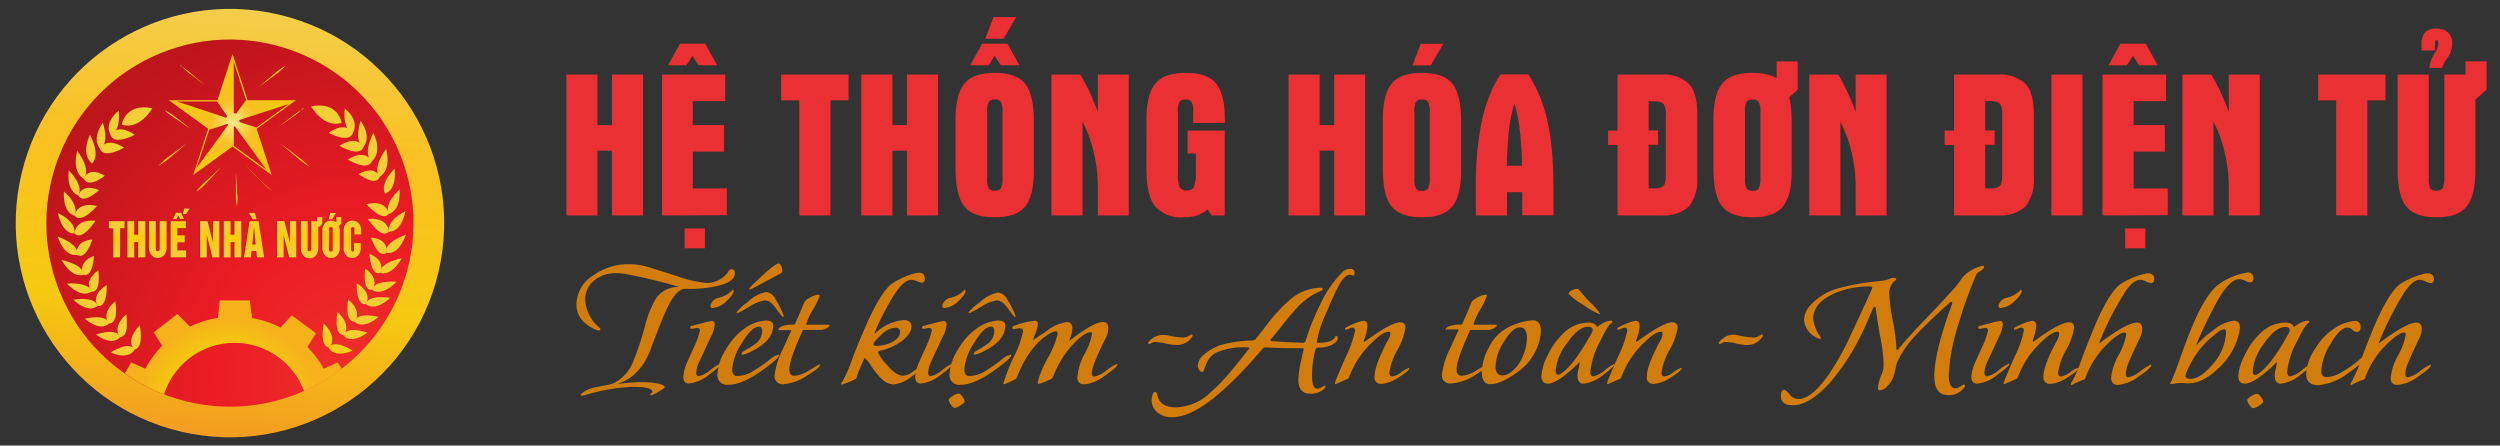 <svg id="Layer_1" data-name="Layer 1" xmlns="http://www.w3.org/2000/svg" xmlns:xlink="http://www.w3.org/1999/xlink" viewBox="0 0 395.57 70.5"><rect x="0" y="0" width="395.57" height="70.5" fill="#333333" stroke="none"/><defs><style>.cls-1{fill:url(#linear-gradient);}.cls-2{fill:url(#radial-gradient);}.cls-3{fill:#be1e2d;}.cls-4{fill:url(#radial-gradient-2);}.cls-5{fill:url(#radial-gradient-3);}.cls-6{fill:url(#radial-gradient-4);}.cls-7{fill:url(#radial-gradient-5);}.cls-8{fill:url(#radial-gradient-6);}.cls-9{fill:url(#radial-gradient-7);}.cls-10{fill:url(#radial-gradient-8);}.cls-11{fill:url(#radial-gradient-9);}.cls-12{fill:url(#radial-gradient-10);}.cls-13{fill:url(#radial-gradient-11);}.cls-14{fill:url(#radial-gradient-12);}.cls-15{fill:url(#radial-gradient-13);}.cls-16{fill:url(#radial-gradient-14);}.cls-17{fill:url(#radial-gradient-15);}.cls-18{fill:url(#radial-gradient-16);}.cls-19{fill:url(#radial-gradient-17);}.cls-20{fill:url(#radial-gradient-18);}.cls-21{fill:url(#radial-gradient-19);}.cls-22{fill:url(#radial-gradient-20);}.cls-23{fill:url(#radial-gradient-21);}.cls-24{fill:url(#radial-gradient-22);}.cls-25{fill:url(#radial-gradient-23);}.cls-26{fill:url(#radial-gradient-24);}.cls-27{fill:url(#radial-gradient-25);}.cls-28{fill:url(#radial-gradient-26);}.cls-29{fill:url(#radial-gradient-27);}.cls-30{fill:url(#radial-gradient-28);}.cls-31{fill:url(#radial-gradient-29);}.cls-32{fill:url(#radial-gradient-30);}.cls-33{fill:url(#radial-gradient-31);}.cls-34{fill:url(#radial-gradient-32);}.cls-35{fill:url(#radial-gradient-33);}.cls-36{fill:url(#radial-gradient-34);}.cls-37{fill:url(#radial-gradient-35);}.cls-38{fill:url(#radial-gradient-36);}.cls-39{fill:url(#radial-gradient-37);}.cls-40{fill:url(#radial-gradient-38);}.cls-41{fill:url(#radial-gradient-39);}.cls-42{fill:url(#radial-gradient-41);}.cls-43{fill:url(#radial-gradient-42);}.cls-44{fill:url(#radial-gradient-43);}.cls-45{fill:url(#radial-gradient-44);}.cls-46{fill:url(#radial-gradient-45);}.cls-47{fill:url(#radial-gradient-46);}.cls-48{fill:url(#radial-gradient-47);}.cls-49{fill:url(#radial-gradient-48);}.cls-50{fill:url(#radial-gradient-49);}.cls-51{fill:url(#radial-gradient-50);}.cls-52{fill:url(#radial-gradient-51);}.cls-53{fill:url(#radial-gradient-52);}.cls-54{fill:url(#radial-gradient-53);}.cls-55{fill:url(#radial-gradient-54);}.cls-56{fill:url(#radial-gradient-55);}.cls-57{fill:url(#radial-gradient-56);}.cls-58{fill:url(#radial-gradient-57);}.cls-59{fill:url(#radial-gradient-58);}.cls-60{fill:url(#radial-gradient-59);}.cls-61{fill:url(#radial-gradient-60);}.cls-62{fill:url(#radial-gradient-61);}.cls-63{fill:url(#radial-gradient-62);}.cls-64{fill:url(#radial-gradient-63);}.cls-65{fill:url(#radial-gradient-64);}.cls-66{fill:url(#radial-gradient-65);}.cls-67{fill:url(#radial-gradient-66);}.cls-68{fill:url(#radial-gradient-68);}.cls-69{fill:url(#radial-gradient-69);}.cls-70{fill:url(#radial-gradient-70);}.cls-71{fill:url(#radial-gradient-71);}.cls-72{fill:url(#radial-gradient-72);}.cls-73{fill:url(#linear-gradient-2);}.cls-74{fill:url(#linear-gradient-3);}.cls-75{fill:url(#linear-gradient-4);}.cls-76{fill:url(#linear-gradient-5);}.cls-77{fill:url(#linear-gradient-6);}.cls-78{fill:url(#linear-gradient-7);}.cls-79{fill:url(#linear-gradient-8);}.cls-80{fill:url(#linear-gradient-9);}.cls-81{fill:url(#linear-gradient-10);}.cls-82{fill:url(#linear-gradient-11);}.cls-83{fill:url(#linear-gradient-12);}.cls-84{fill:url(#linear-gradient-13);}.cls-85{fill:url(#linear-gradient-14);}.cls-86{fill:url(#linear-gradient-15);}.cls-87{fill:url(#linear-gradient-16);}.cls-88{fill:url(#linear-gradient-17);}.cls-89{fill:url(#linear-gradient-18);}.cls-90{fill:url(#linear-gradient-19);}.cls-91{fill:url(#radial-gradient-73);}.cls-92{isolation:isolate;}.cls-93{fill:#ea3033;}.cls-94{fill:#d17c0b;}</style><linearGradient id="linear-gradient" x1="38.9" y1="1.5" x2="33.87" y2="69.09" gradientTransform="translate(62.38 -8.22) rotate(76.72)" gradientUnits="userSpaceOnUse"><stop offset="0" stop-color="#f4cd49"/><stop offset="0.31" stop-color="#f9c122"/><stop offset="0.69" stop-color="#f6c911"/><stop offset="1" stop-color="#f39d20"/></linearGradient><radialGradient id="radial-gradient" cx="56.93" cy="59.44" r="57.72" gradientTransform="translate(16.28 -11.24) rotate(22.5)" gradientUnits="userSpaceOnUse"><stop offset="0" stop-color="#ed302a"/><stop offset="0.41" stop-color="#ec1c24"/><stop offset="1" stop-color="#be151b"/></radialGradient><radialGradient id="radial-gradient-2" cx="18.47" cy="37.87" r="2.2" gradientUnits="userSpaceOnUse"><stop offset="0.14" stop-color="#fdcd07"/><stop offset="1" stop-color="#f4ce35"/></radialGradient><radialGradient id="radial-gradient-3" cx="21.55" cy="37.87" r="2.25" xlink:href="#radial-gradient-2"/><radialGradient id="radial-gradient-4" cx="24.96" cy="37.92" r="2.28" xlink:href="#radial-gradient-2"/><radialGradient id="radial-gradient-5" cx="28.47" cy="36.88" r="2.92" xlink:href="#radial-gradient-2"/><radialGradient id="radial-gradient-6" cx="33.22" cy="37.87" r="2.3" xlink:href="#radial-gradient-2"/><radialGradient id="radial-gradient-7" cx="36.79" cy="37.87" r="2.25" xlink:href="#radial-gradient-2"/><radialGradient id="radial-gradient-8" cx="40.2" cy="37.21" r="2.73" xlink:href="#radial-gradient-2"/><radialGradient id="radial-gradient-9" cx="45.37" cy="37.87" r="2.3" xlink:href="#radial-gradient-2"/><radialGradient id="radial-gradient-10" cx="49.27" cy="37.6" r="2.58" xlink:href="#radial-gradient-2"/><radialGradient id="radial-gradient-11" cx="52.47" cy="37.26" r="2.74" xlink:href="#radial-gradient-2"/><radialGradient id="radial-gradient-12" cx="55.77" cy="37.87" r="2.31" xlink:href="#radial-gradient-2"/><radialGradient id="radial-gradient-13" cx="36.89" cy="19.43" r="11.24" gradientUnits="userSpaceOnUse"><stop offset="0" stop-color="#f6ea89"/><stop offset="0.31" stop-color="#f9c122"/><stop offset="0.69" stop-color="#f6c911"/><stop offset="1" stop-color="#f6b11b"/></radialGradient><radialGradient id="radial-gradient-14" cx="36.17" cy="64.51" r="14.16" xlink:href="#radial-gradient-13"/><radialGradient id="radial-gradient-15" cx="43.52" cy="73.35" r="25.07" gradientUnits="userSpaceOnUse"><stop offset="0" stop-color="#f7f2bb"/><stop offset="0.72" stop-color="#fdcd07"/><stop offset="1" stop-color="#f4ce35"/></radialGradient><radialGradient id="radial-gradient-16" cx="43.52" cy="73.35" r="25.07" xlink:href="#radial-gradient-15"/><radialGradient id="radial-gradient-17" cx="43.52" cy="73.35" r="25.07" xlink:href="#radial-gradient-15"/><radialGradient id="radial-gradient-18" cx="43.52" cy="73.35" r="25.07" xlink:href="#radial-gradient-15"/><radialGradient id="radial-gradient-19" cx="43.52" cy="73.35" r="25.07" xlink:href="#radial-gradient-15"/><radialGradient id="radial-gradient-20" cx="43.52" cy="73.35" r="25.07" xlink:href="#radial-gradient-15"/><radialGradient id="radial-gradient-21" cx="43.52" cy="73.35" r="25.07" xlink:href="#radial-gradient-15"/><radialGradient id="radial-gradient-22" cx="43.52" cy="73.35" r="25.07" xlink:href="#radial-gradient-15"/><radialGradient id="radial-gradient-23" cx="43.52" cy="73.35" r="25.07" xlink:href="#radial-gradient-15"/><radialGradient id="radial-gradient-24" cx="43.52" cy="73.35" r="25.07" xlink:href="#radial-gradient-15"/><radialGradient id="radial-gradient-25" cx="43.52" cy="73.35" r="25.07" xlink:href="#radial-gradient-15"/><radialGradient id="radial-gradient-26" cx="43.52" cy="73.35" r="25.07" xlink:href="#radial-gradient-15"/><radialGradient id="radial-gradient-27" cx="43.52" cy="73.35" r="25.07" xlink:href="#radial-gradient-15"/><radialGradient id="radial-gradient-28" cx="43.52" cy="73.35" r="25.07" xlink:href="#radial-gradient-15"/><radialGradient id="radial-gradient-29" cx="43.52" cy="73.35" r="25.07" xlink:href="#radial-gradient-15"/><radialGradient id="radial-gradient-30" cx="43.52" cy="73.35" r="25.07" xlink:href="#radial-gradient-15"/><radialGradient id="radial-gradient-31" cx="43.52" cy="73.35" r="25.07" xlink:href="#radial-gradient-15"/><radialGradient id="radial-gradient-32" cx="43.52" cy="73.35" r="25.07" xlink:href="#radial-gradient-15"/><radialGradient id="radial-gradient-33" cx="43.52" cy="73.35" r="25.07" xlink:href="#radial-gradient-15"/><radialGradient id="radial-gradient-34" cx="43.52" cy="73.35" r="25.07" xlink:href="#radial-gradient-15"/><radialGradient id="radial-gradient-35" cx="43.52" cy="73.35" r="25.07" xlink:href="#radial-gradient-15"/><radialGradient id="radial-gradient-36" cx="43.52" cy="73.35" r="25.07" xlink:href="#radial-gradient-15"/><radialGradient id="radial-gradient-37" cx="43.52" cy="73.35" r="25.07" xlink:href="#radial-gradient-15"/><radialGradient id="radial-gradient-38" cx="43.52" cy="73.35" r="25.07" xlink:href="#radial-gradient-15"/><radialGradient id="radial-gradient-39" cx="43.52" cy="73.35" r="25.07" xlink:href="#radial-gradient-15"/><radialGradient id="radial-gradient-41" cx="43.52" cy="73.35" r="25.07" xlink:href="#radial-gradient-15"/><radialGradient id="radial-gradient-42" cx="43.52" cy="73.35" r="25.07" xlink:href="#radial-gradient-15"/><radialGradient id="radial-gradient-43" cx="43.52" cy="73.35" r="25.07" xlink:href="#radial-gradient-15"/><radialGradient id="radial-gradient-44" cx="43.52" cy="73.35" r="25.07" xlink:href="#radial-gradient-15"/><radialGradient id="radial-gradient-45" cx="43.52" cy="73.35" r="25.07" xlink:href="#radial-gradient-15"/><radialGradient id="radial-gradient-46" cx="43.52" cy="73.35" r="25.07" xlink:href="#radial-gradient-15"/><radialGradient id="radial-gradient-47" cx="43.52" cy="73.35" r="25.07" xlink:href="#radial-gradient-15"/><radialGradient id="radial-gradient-48" cx="43.52" cy="73.35" r="25.07" xlink:href="#radial-gradient-15"/><radialGradient id="radial-gradient-49" cx="43.52" cy="73.35" r="25.07" xlink:href="#radial-gradient-15"/><radialGradient id="radial-gradient-50" cx="43.52" cy="73.35" r="25.07" xlink:href="#radial-gradient-15"/><radialGradient id="radial-gradient-51" cx="43.52" cy="73.35" r="25.07" xlink:href="#radial-gradient-15"/><radialGradient id="radial-gradient-52" cx="43.52" cy="73.35" r="25.07" xlink:href="#radial-gradient-15"/><radialGradient id="radial-gradient-53" cx="43.52" cy="73.35" r="25.07" xlink:href="#radial-gradient-15"/><radialGradient id="radial-gradient-54" cx="43.52" cy="73.35" r="25.07" xlink:href="#radial-gradient-15"/><radialGradient id="radial-gradient-55" cx="43.52" cy="73.35" r="25.07" xlink:href="#radial-gradient-15"/><radialGradient id="radial-gradient-56" cx="43.52" cy="73.35" r="25.07" xlink:href="#radial-gradient-15"/><radialGradient id="radial-gradient-57" cx="43.52" cy="73.35" r="25.07" xlink:href="#radial-gradient-15"/><radialGradient id="radial-gradient-58" cx="43.52" cy="73.35" r="25.07" xlink:href="#radial-gradient-15"/><radialGradient id="radial-gradient-59" cx="43.52" cy="73.35" r="25.07" xlink:href="#radial-gradient-15"/><radialGradient id="radial-gradient-60" cx="43.52" cy="73.35" r="25.07" xlink:href="#radial-gradient-15"/><radialGradient id="radial-gradient-61" cx="43.52" cy="73.35" r="25.07" xlink:href="#radial-gradient-15"/><radialGradient id="radial-gradient-62" cx="43.52" cy="73.35" r="25.07" xlink:href="#radial-gradient-15"/><radialGradient id="radial-gradient-63" cx="43.52" cy="73.35" r="25.07" xlink:href="#radial-gradient-15"/><radialGradient id="radial-gradient-64" cx="43.52" cy="73.35" r="25.07" xlink:href="#radial-gradient-15"/><radialGradient id="radial-gradient-65" cx="43.52" cy="73.35" r="25.07" xlink:href="#radial-gradient-15"/><radialGradient id="radial-gradient-66" cx="43.52" cy="73.35" r="25.07" xlink:href="#radial-gradient-15"/><radialGradient id="radial-gradient-68" cx="43.52" cy="73.35" r="25.07" xlink:href="#radial-gradient-15"/><radialGradient id="radial-gradient-69" cx="43.52" cy="73.35" r="25.07" xlink:href="#radial-gradient-15"/><radialGradient id="radial-gradient-70" cx="43.52" cy="73.35" r="25.07" xlink:href="#radial-gradient-15"/><radialGradient id="radial-gradient-71" cx="43.52" cy="73.35" r="25.07" xlink:href="#radial-gradient-15"/><radialGradient id="radial-gradient-72" cx="43.52" cy="73.35" r="25.07" xlink:href="#radial-gradient-15"/><linearGradient id="linear-gradient-2" x1="30.45" y1="10.38" x2="30.5" y2="12.8" xlink:href="#radial-gradient-13"/><linearGradient id="linear-gradient-3" x1="30.59" y1="10.43" x2="30.36" y2="13.53" xlink:href="#radial-gradient-13"/><linearGradient id="linear-gradient-4" x1="42.98" y1="10.46" x2="43.03" y2="12.9" xlink:href="#radial-gradient-13"/><linearGradient id="linear-gradient-5" x1="43.16" y1="10.13" x2="42.87" y2="14.02" xlink:href="#radial-gradient-13"/><linearGradient id="linear-gradient-6" x1="45.82" y1="17.2" x2="45.86" y2="19.34" xlink:href="#radial-gradient-13"/><linearGradient id="linear-gradient-7" x1="45.98" y1="16.89" x2="45.72" y2="20.34" xlink:href="#radial-gradient-13"/><linearGradient id="linear-gradient-8" x1="46.72" y1="22.77" x2="46.78" y2="25.5" xlink:href="#radial-gradient-13"/><linearGradient id="linear-gradient-9" x1="46.89" y1="22.84" x2="46.63" y2="26.31" xlink:href="#radial-gradient-13"/><linearGradient id="linear-gradient-10" x1="40.99" y1="26.18" x2="41.05" y2="29.22" xlink:href="#radial-gradient-13"/><linearGradient id="linear-gradient-11" x1="41.18" y1="26.24" x2="40.89" y2="30.14" xlink:href="#radial-gradient-13"/><linearGradient id="linear-gradient-12" x1="37.35" y1="27.43" x2="37.43" y2="31.31" xlink:href="#radial-gradient-13"/><linearGradient id="linear-gradient-13" x1="37.6" y1="27.37" x2="37.21" y2="32.62" xlink:href="#radial-gradient-13"/><linearGradient id="linear-gradient-14" x1="33.04" y1="26.47" x2="33.09" y2="29.23" xlink:href="#radial-gradient-13"/><linearGradient id="linear-gradient-15" x1="33.23" y1="26.17" x2="32.92" y2="30.42" xlink:href="#radial-gradient-13"/><linearGradient id="linear-gradient-16" x1="27.27" y1="22.85" x2="27.32" y2="25.3" xlink:href="#radial-gradient-13"/><linearGradient id="linear-gradient-17" x1="27.45" y1="22.52" x2="27.16" y2="26.42" xlink:href="#radial-gradient-13"/><linearGradient id="linear-gradient-18" x1="28.16" y1="17.48" x2="28.2" y2="19.71" xlink:href="#radial-gradient-13"/><linearGradient id="linear-gradient-19" x1="28.29" y1="17.54" x2="28.08" y2="20.38" xlink:href="#radial-gradient-13"/><radialGradient id="radial-gradient-73" cx="36.17" cy="18.8" fx="67.234" fy="55.083" r="47.76" gradientUnits="userSpaceOnUse"><stop offset="0.05" stop-color="#fff" stop-opacity="0.5"/><stop offset="0.19" stop-color="#fff" stop-opacity="0.38"/><stop offset="0.42" stop-color="#fff" stop-opacity="0.22"/><stop offset="0.63" stop-color="#fff" stop-opacity="0.1"/><stop offset="0.81" stop-color="#fff" stop-opacity="0.03"/><stop offset="0.93" stop-color="#fff" stop-opacity="0"/></radialGradient></defs><title>NTT_Logo_chữ</title><circle class="cls-1" cx="36.38" cy="35.3" r="33.89" transform="translate(-6.33 62.6) rotate(-76.72)"/><circle class="cls-2" cx="36.38" cy="35.3" r="29.04" transform="translate(-10.74 16.61) rotate(-22.5)"/><path class="cls-3" d="M17.05,36.12V35h2.48v1.11h-.7v4.61H17.75V36.12Z"/><path class="cls-3" d="M20,40.73V35h1.08v2.14h.63V35h1.08v5.72H21.69V38.3h-.63v2.43Z"/><path class="cls-3" d="M23.39,39.17V35h1.08v4.17a1.51,1.51,0,0,0,.05.44c0,.09.12.14.27.14a.27.27,0,0,0,.23-.11.93.93,0,0,0,.08-.47V35h1.08v4.16a1.82,1.82,0,0,1-.38,1.2,1.25,1.25,0,0,1-1,.45,1.28,1.28,0,0,1-1-.44A1.83,1.83,0,0,1,23.39,39.17Z"/><path class="cls-3" d="M26.8,35h2.41v1.1H27.88v1.14H29v1.1H27.88v1.28h1.38v1.1H26.8Zm.36-.34.49-1h.83l.42,1h-.61L28,34.12l-.29.55ZM29,33h.83l-.57.86h-.51Z"/><path class="cls-3" d="M31.48,40.73V35h1.19l.87,3.37V35H34.6v5.72H33.42l-.88-3.53v3.53Z"/><path class="cls-3" d="M35.22,40.73V35H36.3v2.14h.63V35H38v5.72H36.93V38.3H36.3v2.43Z"/><path class="cls-3" d="M39.3,35h1.44l.88,5.72H40.48l-.1-1h-.76l-.11,1H38.43Zm.85-1.31.26,1h-.55l-.64-1Zm-.41,5h.54L40,35.89Z"/><path class="cls-3" d="M43.64,40.73V35h1.18l.87,3.37,0-3.37h1v5.72H45.58L44.7,37.2v3.53Z"/><path class="cls-3" d="M50,34.37h.8v1l-.37.48h-.26v3.37a1.76,1.76,0,0,1-.38,1.2,1.26,1.26,0,0,1-1,.45,1.27,1.27,0,0,1-1-.44,1.77,1.77,0,0,1-.38-1.21V35h1.08v4.17a1.59,1.59,0,0,0,0,.44c0,.09.12.14.27.14a.3.3,0,0,0,.24-.11,1,1,0,0,0,.07-.47V35H50Z"/><path class="cls-3" d="M53.46,35.77a2.41,2.41,0,0,1,.12.8v2.6a1.76,1.76,0,0,1-.38,1.2,1.26,1.26,0,0,1-1,.45,1.27,1.27,0,0,1-1-.44,1.77,1.77,0,0,1-.38-1.21v-2.6a1.82,1.82,0,0,1,.39-1.25,1.29,1.29,0,0,1,1-.4,1.34,1.34,0,0,1,.83.25v-.8h.8v1ZM52.07,33.7H53l-.62,1h-.57Zm-.2,5.58a.84.84,0,0,0,.07.4.25.25,0,0,0,.24.13.27.27,0,0,0,.27-.21,1.08,1.08,0,0,0,0-.32V36.45a1.55,1.55,0,0,0,0-.33.28.28,0,0,0-.28-.19.27.27,0,0,0-.27.19,1.15,1.15,0,0,0,0,.33Z"/><path class="cls-3" d="M54.2,39.17v-2.6a1.81,1.81,0,0,1,.39-1.24,1.3,1.3,0,0,1,1-.41,1.28,1.28,0,0,1,1,.43A1.74,1.74,0,0,1,57,36.57v.53H55.9v-.64a1.42,1.42,0,0,0,0-.33.3.3,0,0,0-.55,0,1.22,1.22,0,0,0,0,.34v2.82a.84.84,0,0,0,.07.4.25.25,0,0,0,.24.13.27.27,0,0,0,.27-.21,1.08,1.08,0,0,0,0-.32v-.83H57v.72a1.82,1.82,0,0,1-.38,1.2,1.26,1.26,0,0,1-1,.45,1.27,1.27,0,0,1-1-.44A1.77,1.77,0,0,1,54.2,39.17Z"/><path class="cls-4" d="M17.23,36.12V35h2.48v1.11H19v4.61H17.93V36.12Z"/><path class="cls-5" d="M20.16,40.73V35h1.08v2.14h.62V35H23v5.72H21.86V38.3h-.62v2.43Z"/><path class="cls-6" d="M23.57,39.17V35h1.08v4.17a1.51,1.51,0,0,0,.05.44c0,.09.11.14.26.14a.3.3,0,0,0,.24-.11,1,1,0,0,0,.07-.47V35h1.09v4.16a1.82,1.82,0,0,1-.38,1.2,1.26,1.26,0,0,1-1,.45,1.27,1.27,0,0,1-1-.44A1.77,1.77,0,0,1,23.57,39.17Z"/><path class="cls-7" d="M27,35h2.4v1.1H28.06v1.14h1.16v1.1H28.06v1.28h1.38v1.1H27Zm.36-.34.48-1h.83l.43,1h-.61l-.26-.55-.3.55ZM29.14,33H30l-.56.86h-.51Z"/><path class="cls-8" d="M31.66,40.73V35h1.18l.87,3.37,0-3.37h1v5.72H33.6l-.88-3.53v3.53Z"/><path class="cls-9" d="M35.4,40.73V35h1.08v2.14h.62V35h1.08v5.72H37.1V38.3h-.62v2.43Z"/><path class="cls-10" d="M39.48,35h1.43l.89,5.72H40.66l-.1-1H39.8l-.11,1H38.6Zm.85-1.31.26,1H40l-.64-1Zm-.42,5h.54l-.25-2.81Z"/><path class="cls-11" d="M43.82,40.73V35H45l.87,3.37V35h1v5.72H45.75l-.87-3.53v3.53Z"/><path class="cls-12" d="M50.19,34.37H51v1l-.38.48h-.26v3.37a1.82,1.82,0,0,1-.38,1.2,1.26,1.26,0,0,1-1,.45,1.28,1.28,0,0,1-1-.44,1.83,1.83,0,0,1-.38-1.21V35h1.08v4.17a1.51,1.51,0,0,0,0,.44c0,.09.12.14.27.14a.27.27,0,0,0,.23-.11.93.93,0,0,0,.08-.47V35h.93Z"/><path class="cls-13" d="M53.63,35.77a2.17,2.17,0,0,1,.13.8v2.6a1.82,1.82,0,0,1-.38,1.2,1.26,1.26,0,0,1-1,.45,1.28,1.28,0,0,1-1-.44A1.83,1.83,0,0,1,51,39.17v-2.6a1.77,1.77,0,0,1,.4-1.25,1.27,1.27,0,0,1,1-.4,1.36,1.36,0,0,1,.83.25v-.8H54v1ZM52.25,33.7h.91l-.63,1H52Zm-.2,5.58a.84.84,0,0,0,.07.4.23.23,0,0,0,.24.13.27.27,0,0,0,.27-.21,1.08,1.08,0,0,0,0-.32V36.45a1.06,1.06,0,0,0,0-.33.27.27,0,0,0-.27-.19.27.27,0,0,0-.27.19,1.15,1.15,0,0,0,0,.33Z"/><path class="cls-14" d="M54.37,39.17v-2.6a1.76,1.76,0,0,1,.4-1.24,1.28,1.28,0,0,1,1-.41,1.29,1.29,0,0,1,1,.43,1.78,1.78,0,0,1,.38,1.22v.53H56.08v-.64a1,1,0,0,0,0-.33.26.26,0,0,0-.27-.19.27.27,0,0,0-.27.18,1.22,1.22,0,0,0,0,.34v2.82a.84.84,0,0,0,.07.4.23.23,0,0,0,.24.13A.27.27,0,0,0,56,39.6a1.08,1.08,0,0,0,0-.32v-.83h1.08v.72a1.81,1.81,0,0,1-.37,1.2,1.27,1.27,0,0,1-1,.45,1.29,1.29,0,0,1-1-.44A1.83,1.83,0,0,1,54.37,39.17Z"/><path class="cls-15" d="M32.94,20.38l-2.38,7.33,6.23-4.53L43,27.71l-2.39-7.33,6.24-4.53H39.17L36.79,8.52l-2.38,7.33H26.7Zm3-2a.79.79,0,0,0-.13.26L28,16.05h6.34Zm3-2.54L37.35,18a.89.89,0,0,0-.36-.11V9.79Zm1.66,4.34-2.72-.88a1.55,1.55,0,0,0,0-.31l7.81-2.54ZM37,23.08V20l.18,0,4.95,6.81ZM33.1,20.54,36,19.6l.12.13-5,6.84Z"/><path class="cls-16" d="M53.43,57.35l-2.2,1a16.17,16.17,0,0,0-2.59-3.44L50,52.73l-3.84-2.84-1.77,1.94a15.94,15.94,0,0,0-4.49-1.5l-.39-2.8H34.77l-.29,2.77a16.14,16.14,0,0,0-4.42,1.38l-2-2-3.74,2.91,1.33,2.13A16.15,16.15,0,0,0,23,58.34l-2.25-1-1,1.74a29.37,29.37,0,0,0,6.21,3.32,11.72,11.72,0,0,1,22.15-.51,29.33,29.33,0,0,0,6-3.53Z"/><path class="cls-17" d="M21.21,55.31s-1.45-1.44.9-3.84C22.11,51.47,22.89,55.11,21.21,55.31Z"/><path class="cls-18" d="M21.29,55.29s-.7,1.79-3.78.48C17.51,55.77,20.45,53.84,21.29,55.29Z"/><path class="cls-19" d="M19,53.35s-1.08,1.57-3.82-.42C15.2,52.93,18.51,51.75,19,53.35Z"/><path class="cls-20" d="M17.25,51.18s-1.19,1.45-3.83-.75C13.42,50.43,16.82,49.56,17.25,51.18Z"/><path class="cls-21" d="M15.43,48.41s-1.24,1.36-3.85-1C11.58,47.44,15.05,46.79,15.43,48.41Z"/><path class="cls-22" d="M14.43,46.16s-1.36,1.22-3.86-1.29C10.57,44.87,14.15,44.54,14.43,46.16Z"/><path class="cls-23" d="M13.17,43.47s-1.65.76-3.44-2.34C9.73,41.13,13.32,41.86,13.17,43.47Z"/><path class="cls-24" d="M12.19,40.32s-1.86.59-3.07-2.89C9.12,37.43,12.68,38.64,12.19,40.32Z"/><path class="cls-25" d="M11.81,36.93s-1.89.32-2.64-3.21C9.17,33.72,12,34.9,11.81,36.93Z"/><path class="cls-26" d="M11.84,34.14s-1.92-.28-1.73-3.86C10.11,30.28,12.56,32.29,11.84,34.14Z"/><path class="cls-27" d="M12.43,30.94s-1.93-.46-1.55-4C10.88,27,13.25,29.18,12.43,30.94Z"/><path class="cls-28" d="M13.31,28.31s-2-.82-1.1-4.44C12.21,23.87,14.45,26.6,13.31,28.31Z"/><path class="cls-29" d="M14.56,25.86s-1.86-1.23-.32-4.54C14.24,21.32,16,24.45,14.56,25.86Z"/><path class="cls-30" d="M15.88,23.59s-1.52-1.39.38-4.18C16.26,19.41,17.4,22.52,15.88,23.59Z"/><path class="cls-31" d="M17.48,21.33s-1.18-1.8,1.32-3.84C18.8,17.49,19.21,20.8,17.48,21.33Z"/><path class="cls-32" d="M19,53.34s-1.42-1.5,1-3.63C19.92,49.71,20.63,53.27,19,53.34Z"/><path class="cls-33" d="M17.23,51.19s-1.38-1.49,1-3.51C18.25,47.68,18.9,51.17,17.23,51.19Z"/><path class="cls-34" d="M15.43,48.41s-1.16-1.74,1.46-3.3C16.89,45.11,17.06,48.7,15.43,48.41Z"/><path class="cls-35" d="M14.43,46.17s-1.34-1.66,1.12-3.39C15.55,42.78,16.09,46.34,14.43,46.17Z"/><path class="cls-36" d="M13.16,43.47s-1-1.92,1.71-3C14.87,40.42,14.76,44,13.16,43.47Z"/><path class="cls-37" d="M12.18,40.31s-.48-2.15,2.43-2.42C14.61,37.89,13.58,41.31,12.18,40.31Z"/><path class="cls-38" d="M11.78,36.93s.08-2.31,3.33-2C15.11,34.94,13,38.26,11.78,36.93Z"/><path class="cls-39" d="M11.78,34.09s.41-2.28,3.58-1.5C15.36,32.59,12.82,35.58,11.78,34.09Z"/><path class="cls-40" d="M12.39,30.92s.53-2,3.28-.84C15.67,30.08,13.2,32.45,12.39,30.92Z"/><path class="cls-41" d="M13.26,28.24s.66-2,3.33-.44C16.59,27.8,14,29.93,13.26,28.24Z"/><path class="cls-33" d="M14.48,25.77s1-2,3.83-.23C18.31,25.54,15.12,27.5,14.48,25.77Z"/><path class="cls-42" d="M15.79,23.52s1-2,3.83-.16C19.62,23.36,16.43,25.27,15.79,23.52Z"/><path class="cls-43" d="M17.48,21.32s1.06-1.93,3.83,0C21.31,21.36,18,23.09,17.48,21.32Z"/><path class="cls-44" d="M19.26,19.74s.54-3.51,4.85-2.61C24.11,17.13,22.15,20.6,19.26,19.74Z"/><path class="cls-45" d="M52.12,55s1.46-1.45-.89-3.84C51.23,51.18,50.44,54.82,52.12,55Z"/><path class="cls-46" d="M52,55s.71,1.79,3.79.48C55.83,55.48,52.89,53.55,52,55Z"/><path class="cls-47" d="M54.31,53.06s1.08,1.57,3.82-.42C58.13,52.64,54.83,51.46,54.31,53.06Z"/><path class="cls-48" d="M56.09,50.89s1.18,1.45,3.82-.75C59.91,50.14,56.51,49.26,56.09,50.89Z"/><path class="cls-49" d="M57.9,48.12s1.25,1.36,3.86-1C61.76,47.15,58.28,46.5,57.9,48.12Z"/><path class="cls-50" d="M58.9,45.87s1.36,1.22,3.86-1.29C62.76,44.58,59.18,44.25,58.9,45.87Z"/><path class="cls-51" d="M60.17,43.17s1.65.76,3.43-2.33C63.6,40.84,60,41.56,60.17,43.17Z"/><path class="cls-52" d="M61.14,40s1.87.6,3.08-2.88C64.22,37.14,60.65,38.34,61.14,40Z"/><path class="cls-53" d="M61.52,36.64s1.89.32,2.64-3.21C64.16,33.43,61.32,34.61,61.52,36.64Z"/><path class="cls-54" d="M61.49,33.85s1.93-.28,1.74-3.86C63.23,30,60.77,32,61.49,33.85Z"/><path class="cls-55" d="M60.91,30.65s1.92-.46,1.54-4C62.45,26.68,60.08,28.89,60.91,30.65Z"/><path class="cls-56" d="M60,28s2-.82,1.1-4.45C61.13,23.57,58.88,26.31,60,28Z"/><path class="cls-57" d="M58.77,25.57s1.86-1.23.32-4.54C59.09,21,57.33,24.16,58.77,25.57Z"/><path class="cls-58" d="M57.45,23.3s1.52-1.39-.38-4.18C57.07,19.12,55.93,22.23,57.45,23.3Z"/><path class="cls-59" d="M55.85,21s1.18-1.8-1.31-3.85C54.54,17.19,54.12,20.51,55.85,21Z"/><path class="cls-60" d="M54.38,53s1.43-1.49-1-3.62C53.41,49.42,52.7,53,54.38,53Z"/><path class="cls-61" d="M56.1,50.9s1.39-1.49-1-3.51C55.08,47.39,54.43,50.88,56.1,50.9Z"/><path class="cls-62" d="M57.91,48.12s1.16-1.74-1.47-3.3C56.44,44.82,56.27,48.41,57.91,48.12Z"/><path class="cls-63" d="M58.9,45.87s1.34-1.65-1.12-3.38C57.78,42.49,57.24,46.05,58.9,45.87Z"/><path class="cls-64" d="M60.17,43.18s1-1.92-1.7-3C58.47,40.13,58.57,43.72,60.17,43.18Z"/><path class="cls-65" d="M61.15,40s.49-2.15-2.43-2.42C58.72,37.6,59.75,41,61.15,40Z"/><path class="cls-66" d="M61.55,36.64s-.08-2.31-3.33-2C58.22,34.65,60.31,38,61.55,36.64Z"/><path class="cls-67" d="M61.55,33.8s-.4-2.28-3.57-1.5C58,32.3,60.51,35.29,61.55,33.8Z"/><path class="cls-61" d="M60.94,30.63s-.52-2-3.27-.84C57.67,29.79,60.13,32.16,60.94,30.63Z"/><path class="cls-68" d="M60.08,28s-.67-2-3.33-.44C56.75,27.51,59.38,29.64,60.08,28Z"/><path class="cls-69" d="M58.85,25.47s-1-2-3.82-.22C55,25.25,58.22,27.21,58.85,25.47Z"/><path class="cls-70" d="M57.54,23.23s-1-2-3.83-.16C53.71,23.07,56.91,25,57.54,23.23Z"/><path class="cls-71" d="M55.86,21s-1.06-1.93-3.84,0C52,21.07,55.31,22.8,55.86,21Z"/><path class="cls-72" d="M54.07,19.45s-.54-3.51-4.85-2.61C49.22,16.84,51.18,20.31,54.07,19.45Z"/><line class="cls-73" x1="28.48" y1="10.38" x2="32.48" y2="13.59"/><path class="cls-74" d="M28.48,10.37a11.17,11.17,0,0,1,1.08.71c.34.26.66.55,1,.83l1,.83,1,.84v0l-1-.77-1-.77c-.34-.26-.7-.5-1-.78a11.14,11.14,0,0,1-.93-.89Z"/><line class="cls-75" x1="45.2" y1="10.38" x2="40.82" y2="13.78"/><path class="cls-76" d="M45.21,10.39c-.33.33-.67.64-1,.94s-.74.55-1.11.83L42,13l-1.13.81v0l1.06-.89L43,12c.36-.29.7-.6,1.08-.87a11.59,11.59,0,0,1,1.16-.76Z"/><line class="cls-77" x1="47.9" y1="17.13" x2="43.8" y2="20.11"/><path class="cls-78" d="M47.91,17.14A10.77,10.77,0,0,1,47,18c-.33.26-.69.49-1,.73l-1,.71-1,.71v0l1-.79,1-.78c.34-.25.66-.53,1-.76a10.81,10.81,0,0,1,1.09-.65Z"/><line class="cls-79" x1="49.02" y1="26.39" x2="44.5" y2="22.77"/><path class="cls-80" d="M49,26.4a14.11,14.11,0,0,1-1.2-.82c-.39-.29-.75-.61-1.11-.92l-1.11-.94-1.1-.94,0,0,1.16.86,1.15.88c.38.29.78.57,1.15.89a12.2,12.2,0,0,1,1.05,1Z"/><line class="cls-81" x1="43.01" y1="30.21" x2="39.06" y2="26.17"/><path class="cls-82" d="M43,30.21a11.78,11.78,0,0,1-1.07-.92c-.34-.33-.65-.69-1-1l-1-1-1-1.05h0l1,1,1,1c.34.33.69.64,1,1A11.94,11.94,0,0,1,43,30.2Z"/><line class="cls-83" x1="37.5" y1="32.63" x2="37.3" y2="27.37"/><path class="cls-84" d="M37.49,32.63a10,10,0,0,1-.16-1.31c0-.44,0-.88,0-1.32V27.37h0l.1,1.31L37.5,30c0,.44.08.88.08,1.32a9.82,9.82,0,0,1-.07,1.32Z"/><line class="cls-85" x1="31.14" y1="30.21" x2="35.01" y2="26.39"/><path class="cls-86" d="M31.13,30.2a12.81,12.81,0,0,1,.89-1c.31-.33.65-.62,1-.93l1-.93,1-.92v0l-.93,1-.94,1c-.31.32-.61.66-.94,1a10.76,10.76,0,0,1-1.05.87Z"/><line class="cls-87" x1="25.14" y1="26.17" x2="29.47" y2="22.77"/><path class="cls-88" d="M25.13,26.16c.32-.33.66-.64,1-.94s.73-.55,1.1-.83l1.11-.82,1.11-.81v0l-1,.89-1.06.88c-.35.29-.69.6-1.06.87a12.7,12.7,0,0,1-1.15.76Z"/><line class="cls-89" x1="26.12" y1="17.48" x2="30.26" y2="20.43"/><path class="cls-90" d="M26.12,17.47a9.94,9.94,0,0,1,1.1.65c.36.23.69.5,1,.76l1,.76,1,.78,0,0-1.06-.69L28.13,19c-.35-.24-.72-.46-1.05-.72a8.5,8.5,0,0,1-1-.83Z"/><path class="cls-91" d="M63,14.26a33.89,33.89,0,1,0-47.1,48A50.21,50.21,0,0,0,35.54,43.14C45,27,52.92,16.72,63,14.26Z"/><g id="HỆ_THỐNG_HÓA_ĐƠN_-_TỔNG_CỤC_THUẾ-2" data-name="HỆ THỐNG HÓA ĐƠN - TỔNG CỤC THUẾ-2" class="cls-92"><g class="cls-92"><path class="cls-93" d="M89.61,11.8h4.92v8h2.3v-8h4.92V34.09H96.83V23.84h-2.3V34.09H89.61Z"/><path class="cls-93" d="M104.75,34.09V11.8h10V16h-5.13v3.79h4.94V24h-4.94v5.81H115v4.24Zm2.83-27.18h4l1.89,3.42h-2.93l-1-1.49-.94,1.49H105.7Zm.75,32.37V36.14h3.21v3.14Z"/><path class="cls-93" d="M123.6,15.88V11.8h10.66v4.08h-2.87V34.09h-4.93V15.88Z"/><path class="cls-93" d="M136.28,11.8h4.92v8h2.3v-8h4.92V34.09H143.5V23.84h-2.3V34.09h-4.92Z"/><path class="cls-93" d="M151.19,19a15.15,15.15,0,0,1,.35-3.51,5.67,5.67,0,0,1,1.09-2.3q1.37-1.66,4.76-1.66t4.77,1.66q1.38,1.68,1.43,5.81V26.9q0,4.13-1.43,5.82c-.91,1.1-2.5,1.66-4.77,1.66s-3.83-.56-4.76-1.66-1.4-3.07-1.44-5.82ZM155.4,6.91h4l1.9,3.42h-2.93l-1-1.49-.94,1.49h-2.93Zm1.8-4.21h3.59l-2,3.43h-2.9Zm-1,15.63v9.88a3.11,3.11,0,0,0,.27,1.64,1.2,1.2,0,0,0,.94.32,1.1,1.1,0,0,0,.94-.35,3.76,3.76,0,0,0,.27-1.77V17.84a3.28,3.28,0,0,0-.27-1.72,1,1,0,0,0-.94-.37,1.07,1.07,0,0,0-.94.33,3,3,0,0,0-.27,1.6Z"/><path class="cls-93" d="M166.36,11.8h4.57c.39.61.85,1.49,1.41,2.61.41.88.87,2,1.37,3.27V11.8h4.89V34.09h-4.89V29.72a23.09,23.09,0,0,0-.62-5.45,20.58,20.58,0,0,0-1.8-5V34.09h-4.93Z"/><path class="cls-93" d="M181.4,19a15.15,15.15,0,0,1,.35-3.51,5.67,5.67,0,0,1,1.09-2.3q1.36-1.66,4.76-1.66t4.77,1.63c.92,1.09,1.4,2.89,1.43,5.38v.91h-5V17.84a3.28,3.28,0,0,0-.27-1.72,1,1,0,0,0-.94-.37,1.07,1.07,0,0,0-.94.33,3,3,0,0,0-.27,1.6v9.81a5,5,0,0,0,.3,2.2,1.34,1.34,0,0,0,1.1.45,1.19,1.19,0,0,0,1.12-.5,6.28,6.28,0,0,0,.32-2.34v-3h-1.31V20.67h5.88V34.09h-2.09l-.62-.94a6.24,6.24,0,0,1-1.69.94,6.87,6.87,0,0,1-2.12.29,5.52,5.52,0,0,1-4.51-1.73c-.88-1.11-1.33-3-1.37-5.75Z"/><path class="cls-93" d="M203.88,11.8h4.93v8h2.29v-8H216V34.09H211.1V23.84h-2.29V34.09h-4.93Z"/><path class="cls-93" d="M218.8,19a15.15,15.15,0,0,1,.35-3.51,5.53,5.53,0,0,1,1.08-2.3c.92-1.11,2.5-1.66,4.77-1.66s3.82.55,4.76,1.66,1.4,3.06,1.43,5.81V26.9c0,2.75-.47,4.69-1.43,5.82s-2.49,1.66-4.76,1.66-3.83-.56-4.77-1.66-1.4-3.07-1.43-5.82Zm6-12.07h3.58l-2,3.42h-2.9Zm-1,11.42v9.88a3.11,3.11,0,0,0,.27,1.64,1.18,1.18,0,0,0,.94.32,1.11,1.11,0,0,0,.94-.35,3.76,3.76,0,0,0,.27-1.77V17.84a3.28,3.28,0,0,0-.27-1.72,1,1,0,0,0-.94-.37,1.07,1.07,0,0,0-.94.33,3,3,0,0,0-.27,1.6Z"/><path class="cls-93" d="M233.52,34.09V29.72a50.6,50.6,0,0,1,.94-10.58,27.09,27.09,0,0,1,1.21-4,17.54,17.54,0,0,1,1.75-3.37h4.42a22.75,22.75,0,0,1,3,7.38,36.47,36.47,0,0,1,.72,4.75q.24,2.64.24,5.79v4.37h-4.94V30.41h-2.41v3.68Zm4.89-7.87h2.41c0-2-.15-3.86-.35-5.64a22.88,22.88,0,0,0-.85-4.18,23.16,23.16,0,0,0-.86,4.18C238.6,22,238.49,23.85,238.41,26.22Z"/><path class="cls-93" d="M255.94,11.8h6.91a5.73,5.73,0,0,1,4.34,1.43c.88.92,1.34,2.44,1.37,4.58V28.08a6.75,6.75,0,0,1-1.34,4.61,6,6,0,0,1-4.37,1.4h-6.91V22.94h-1.5V20.67h1.5ZM260.86,16v4.63h1.5v2.27h-1.5v6.91h.91a2,2,0,0,0,1.42-.37c.25-.22.38-.81.38-1.78V18.2a2.83,2.83,0,0,0-.38-1.8,2.26,2.26,0,0,0-1.42-.36Z"/><path class="cls-93" d="M271.11,19a14.62,14.62,0,0,1,.35-3.51,5.53,5.53,0,0,1,1.08-2.3q1.36-1.66,4.77-1.66c2.23,0,3.81.55,4.76,1.66s1.4,3.06,1.43,5.81V26.9c0,2.75-.47,4.69-1.43,5.82s-2.49,1.66-4.76,1.66-3.83-.56-4.77-1.66-1.4-3.07-1.43-5.82Zm5-.65v9.88a3,3,0,0,0,.28,1.64,1.18,1.18,0,0,0,.94.32,1.11,1.11,0,0,0,.94-.35,3.76,3.76,0,0,0,.27-1.77V17.84a3.28,3.28,0,0,0-.27-1.72,1,1,0,0,0-.94-.37c-.48,0-.8.11-.94.33a2.91,2.91,0,0,0-.28,1.6Zm5-8.63h3.33v4.49l-2.26,2-.61-.78.88-1.21h-1.34Z"/><path class="cls-93" d="M286.28,11.8h4.57c.38.61.85,1.49,1.4,2.61.41.88.87,2,1.37,3.27V11.8h4.89V34.09h-4.89V29.72a23.09,23.09,0,0,0-.62-5.45,19.77,19.77,0,0,0-1.8-5V34.09h-4.92Z"/><path class="cls-93" d="M309.19,11.8h6.91a5.74,5.74,0,0,1,4.34,1.43c.88.92,1.34,2.44,1.37,4.58V28.08a6.75,6.75,0,0,1-1.34,4.61,6,6,0,0,1-4.37,1.4h-6.91V22.94h-1.5V20.67h1.5ZM314.11,16v4.63h1.5v2.27h-1.5v6.91H315a2,2,0,0,0,1.42-.37c.25-.22.38-.81.38-1.78V18.2a2.83,2.83,0,0,0-.38-1.8A2.26,2.26,0,0,0,315,16Z"/><path class="cls-93" d="M324.58,11.8h4.92V34.09h-4.92Z"/><path class="cls-93" d="M332.67,34.09V11.8h10.06V16H337.6v3.79h4.94V24H337.6v5.81H343v4.24Zm2.84-27.18h4l1.9,3.42h-2.93l-1-1.49-.94,1.49h-2.93Zm.75,32.37V36.14h3.2v3.14Z"/><path class="cls-93" d="M345.31,11.8h4.57c.38.61.85,1.49,1.4,2.61.42.88.87,2,1.37,3.27V11.8h4.9V34.09h-4.9V29.72a22.58,22.58,0,0,0-.62-5.45,19.77,19.77,0,0,0-1.8-5V34.09h-4.92Z"/><path class="cls-93" d="M366.79,15.88V11.8h10.66v4.08h-2.87V34.09h-4.93V15.88Z"/><path class="cls-93" d="M391.67,15.75V26.9c0,2.75-.47,4.69-1.43,5.82s-2.48,1.66-4.73,1.66-3.79-.56-4.73-1.66-1.41-3.09-1.41-5.82V11.8h4.93V28.21a3.11,3.11,0,0,0,.27,1.64,1.18,1.18,0,0,0,.94.32,1.25,1.25,0,0,0,1-.38,4.69,4.69,0,0,0,.25-2v-16h3.36V9.7h3.33v4.49Zm-7.26-5a3.92,3.92,0,0,1,.17-.94,5,5,0,0,1,.55-1.21,1.28,1.28,0,0,1,.14-.24A2.92,2.92,0,0,0,385.8,7a1.55,1.55,0,0,0-.07-.56.32.32,0,0,0-.4,0,2,2,0,0,0-.06.59V8h-2.12V7.13a3,3,0,0,1,.54-2,2.4,2.4,0,0,1,1.82-.6,2.55,2.55,0,0,1,1.86.63A2.39,2.39,0,0,1,388,7a4.22,4.22,0,0,1-.8,2.26L387,9.5a8.19,8.19,0,0,0-.52,1,1.21,1.21,0,0,0-.08.25Z"/></g></g><path class="cls-94" d="M116.28,43.25c0,.89-.92,1.56-2.77,2a19.81,19.81,0,0,1-4.53.46c-.34,0-.62,0-.86,0-.79.25-1.58,1.13-2.36,2.65-.56,1.09-1.54,3.48-2.92,7.18a9.82,9.82,0,0,1-2,3.24A7,7,0,0,1,98,60.63c-.06,0-.1.06-.11.1l.11,0a27.77,27.77,0,0,1,3.64-.27,13.36,13.36,0,0,1,2,.15c1,.15,1.52.38,1.52.68,0,.11-.33.34-1,.71a4.71,4.71,0,0,1-1.14.55c-.09,0-.14,0-.14-.12s.06-.14.18-.21.17-.14.17-.21c0-.53-1-.8-3.1-.8a29.15,29.15,0,0,0-7.57,1.31,1.84,1.84,0,0,1-.47.08c-.14,0-.2,0-.2-.11a.33.33,0,0,1,.17-.25,4.92,4.92,0,0,1,1.64-.85l2.62-.52a4,4,0,0,0,1-.35,6.44,6.44,0,0,0,2.81-3.17,48,48,0,0,0,1.91-5.69,16.46,16.46,0,0,1,1.72-4.39,4.3,4.3,0,0,1,3.47-1.88.46.46,0,0,0,.21,0,83.83,83.83,0,0,0-8.29-2,7.81,7.81,0,0,0-1.62-.17,5.36,5.36,0,0,0-3.43,1.09,3.84,3.84,0,0,0-1.5,3.18,6.05,6.05,0,0,0,2.15,4.26c.16.17.25.29.25.38s-.08.16-.23.16a1.85,1.85,0,0,1-.7-.21c-1.9-.9-2.86-2.21-2.86-3.94a5.52,5.52,0,0,1,2.81-4.66,9.47,9.47,0,0,1,5.41-1.68,10.87,10.87,0,0,1,2.91.39q.75.21,4.72,1.48a19,19,0,0,0,4.64,1.09,4.08,4.08,0,0,0,3.57-1.83.62.62,0,0,1,.46-.33C116.12,42.6,116.28,42.82,116.28,43.25Z"/><path class="cls-94" d="M108.12,59.61a6.81,6.81,0,0,1,.63-2.34l1-2.23a12.28,12.28,0,0,0,1-2.75c0-.26-.16-.4-.46-.4a2.55,2.55,0,0,0-.44.07,2.62,2.62,0,0,1-.43.07c-.14,0-.21-.06-.21-.16a.29.29,0,0,1,.2-.31c.14,0,.67-.18,1.59-.4a15.52,15.52,0,0,1,1.61-.37c.32,0,.48.19.48.56a5.13,5.13,0,0,1-.64,2c-.43.88-1,2.22-1.86,4a4.39,4.39,0,0,0-.42,1.62q0,.54.39.54a4.29,4.29,0,0,0,1.9-1,6.26,6.26,0,0,1,1.58-1,.1.1,0,0,1,.08,0c0,.25-.61.82-1.84,1.71a6.16,6.16,0,0,1-3.26,1.46C108.44,60.71,108.12,60.34,108.12,59.61Zm4.3-11.18a1.24,1.24,0,0,1,.4-.81,1.41,1.41,0,0,1,.79-.49,4.06,4.06,0,0,0,2.26-1.23l.08-.06c.09,0,.13.06.13.19,0,.37-.36.89-1.08,1.57a3.47,3.47,0,0,1-2.29,1.13A.26.26,0,0,1,112.42,48.43Z"/><path class="cls-94" d="M123.27,56.2c0,.22-.34.59-1,1.14q-4.35,3.54-7,3.54a1.53,1.53,0,0,1-1.75-1.72,7.89,7.89,0,0,1,1.34-3.86,9.9,9.9,0,0,1,2.92-3.3,6.39,6.39,0,0,1,3.4-1.29c.77,0,1.16.26,1.16.78,0,1.66-1.17,3-3.49,4.13a4.66,4.66,0,0,1-1.39.51c-.08,0-.12-.06-.12-.16s.11-.29.33-.41a14.73,14.73,0,0,0,1.93-1.21,2.52,2.52,0,0,0,1-1.9c0-.51-.17-.77-.51-.77-.77,0-1.68.89-2.73,2.66a8.68,8.68,0,0,0-1.51,4.08c0,.72.28,1.08.83,1.08a5.3,5.3,0,0,0,2.65-.88A26.59,26.59,0,0,0,121.66,57a3.87,3.87,0,0,1,1.5-.88C123.23,56.1,123.27,56.13,123.27,56.2ZM124,50c0,.08-.06.13-.19.13a12,12,0,0,1-1-1.3c-.64-.87-1.22-1.3-1.76-1.3a6.16,6.16,0,0,0-2.49,1c-1.17.7-1.78,1-1.82,1s-.2,0-.2-.1a8.12,8.12,0,0,1,1.77-1.64,5.71,5.71,0,0,1,2.91-1.58,1.81,1.81,0,0,1,1.41,1A14.89,14.89,0,0,1,124,49.94Zm-.2-7.24a.53.53,0,0,1-.28.51l-1.42.75-3.19,1.7a.44.44,0,0,1-.24.07c-.07,0-.1,0-.1-.12a.36.36,0,0,1,.13-.24c2.56-2.48,4-3.73,4.48-3.73.16,0,.31.14.45.43A1.49,1.49,0,0,1,123.77,42.76Z"/><path class="cls-94" d="M123.15,52.13c0-.11.16-.27.47-.46a4.46,4.46,0,0,1,2-.29c.07,0,.14-.07.21-.22.34-.72.81-1.8,1.41-3.26.09-.27.42-.56,1-.86a3.21,3.21,0,0,1,1.31-.42c.1,0,.16.07.16.2A12.85,12.85,0,0,1,128.63,49a9.31,9.31,0,0,0-1.08,2.37l0,0c.36,0,.91,0,1.63,0l1.64,0c.29,0,.43,0,.43.13s-.16.3-.5.46a2,2,0,0,1-.79.24h-2.81c-.07,0-.13.07-.19.2q-2.07,4.57-2.07,6.06c0,.69.28,1,.85,1a5.17,5.17,0,0,0,2.36-.9c1-.61,1.52-.91,1.56-.91a.07.07,0,0,1,.08.08c0,.32-.67.87-2,1.66A7.63,7.63,0,0,1,124,60.79a1.26,1.26,0,0,1-1.44-1.42,12.38,12.38,0,0,1,1.33-4.17c.88-2,1.32-2.91,1.32-2.86s0-.1-.15-.1h-1.71C123.23,52.24,123.15,52.2,123.15,52.13Z"/><path class="cls-94" d="M146.33,44.14q0,.6-.54.6a2.83,2.83,0,0,1-.68-.24,2.55,2.55,0,0,0-.87-.23c-.78,0-1.63.69-2.55,2.06a34.29,34.29,0,0,0-1.83,3.18,26.26,26.26,0,0,0-1.51,3.29.7.7,0,0,0,.25-.16,7.42,7.42,0,0,1,4.4-2c.81,0,1.22.36,1.22,1.06s-.53,1.5-1.57,2.29a9,9,0,0,1-3.32,1.49c-.28.07-.41.15-.41.24a6.2,6.2,0,0,0,1.33,1.91c1,1.21,1.9,1.82,2.64,1.82a2.69,2.69,0,0,0,1.47-.58,3.18,3.18,0,0,1,1-.58c.07,0,.1,0,.1.11,0,.23-.48.68-1.43,1.34a5.11,5.11,0,0,1-2.67,1.08,2.9,2.9,0,0,1-2-1,14.33,14.33,0,0,1-1.49-1.88,6.5,6.5,0,0,0-1-1.29s-.1,0-.15.15-.32.7-.64,1.47a8.73,8.73,0,0,0-.52,1.37.36.36,0,0,1-.17.32,15.61,15.61,0,0,1-2.14.89c-.09,0-.14,0-.14-.13a.63.63,0,0,1,.22-.39A27.53,27.53,0,0,0,135,56.38c1.12-2.81,2-4.86,2.61-6.17,1.37-2.88,2.56-4.66,3.55-5.34a11.17,11.17,0,0,1,2.68-1.33,5.49,5.49,0,0,1,1.56-.4C146,43.14,146.33,43.47,146.33,44.14Zm-3.92,8.4c0-.47-.24-.7-.74-.7a3.65,3.65,0,0,0-2.33,1.24c-.75.71-1.12,1.16-1.12,1.34s.13.31.38.31A5.76,5.76,0,0,0,141,54.2C141.92,53.76,142.41,53.21,142.41,52.54Z"/><path class="cls-94" d="M144.81,59.61a6.81,6.81,0,0,1,.63-2.34l1-2.23a12.28,12.28,0,0,0,1-2.75c0-.26-.16-.4-.46-.4a2.55,2.55,0,0,0-.44.07,2.62,2.62,0,0,1-.43.07c-.14,0-.22-.06-.22-.16a.3.3,0,0,1,.21-.31c.14,0,.67-.18,1.59-.4a15.52,15.52,0,0,1,1.61-.37c.32,0,.48.19.48.56a5.13,5.13,0,0,1-.64,2c-.43.88-1.05,2.22-1.86,4a4.39,4.39,0,0,0-.42,1.62q0,.54.39.54a4.29,4.29,0,0,0,1.9-1,6.26,6.26,0,0,1,1.58-1,.1.1,0,0,1,.08,0c0,.25-.61.82-1.84,1.71a6.16,6.16,0,0,1-3.26,1.46C145.13,60.71,144.81,60.34,144.81,59.61Zm4.3-11.18a1.24,1.24,0,0,1,.4-.81,1.41,1.41,0,0,1,.79-.49,4.06,4.06,0,0,0,2.26-1.23l.08-.06c.09,0,.13.06.13.19,0,.37-.36.89-1.08,1.57a3.47,3.47,0,0,1-2.29,1.13A.26.26,0,0,1,149.11,48.43Z"/><path class="cls-94" d="M152.63,63.55c0,.13-.22.33-.67.6a2.27,2.27,0,0,1-.9.4c-.17,0-.36-.17-.59-.5a1.58,1.58,0,0,1-.35-.77c0-.16.22-.38.64-.64a2.21,2.21,0,0,1,.92-.38c.17,0,.37.16.6.5A1.63,1.63,0,0,1,152.63,63.55ZM160,56.2c0,.22-.34.59-1,1.14q-4.35,3.54-7,3.54a1.53,1.53,0,0,1-1.75-1.72,7.89,7.89,0,0,1,1.34-3.86,9.9,9.9,0,0,1,2.92-3.3,6.39,6.39,0,0,1,3.4-1.29c.77,0,1.16.26,1.16.78,0,1.66-1.17,3-3.49,4.13a4.66,4.66,0,0,1-1.39.51c-.08,0-.12-.06-.12-.16s.11-.29.33-.41a14.73,14.73,0,0,0,1.93-1.21,2.52,2.52,0,0,0,1-1.9c0-.51-.17-.77-.51-.77-.77,0-1.68.89-2.73,2.66a8.68,8.68,0,0,0-1.51,4.08c0,.72.28,1.08.83,1.08a5.3,5.3,0,0,0,2.65-.88A26.59,26.59,0,0,0,158.35,57a3.87,3.87,0,0,1,1.5-.88C159.92,56.1,160,56.13,160,56.2Zm.7-6.2c0,.08-.06.13-.19.13a12,12,0,0,1-1-1.3c-.64-.87-1.22-1.3-1.76-1.3a6.16,6.16,0,0,0-2.49,1c-1.17.7-1.78,1-1.82,1s-.2,0-.2-.1A8.12,8.12,0,0,1,155,47.87a5.71,5.71,0,0,1,2.91-1.58,1.81,1.81,0,0,1,1.41,1,14.89,14.89,0,0,1,1.37,2.67Z"/><path class="cls-94" d="M175.37,51.92a3.63,3.63,0,0,1-.43,1.6q-2.19,4.35-2.19,5.52c0,.36.14.54.43.54a4.6,4.6,0,0,0,1.93-1,7.66,7.66,0,0,1,1.63-1s.08,0,.08.05c0,.31-.68.92-2,1.82a6.47,6.47,0,0,1-3.25,1.36,1,1,0,0,1-1.1-1.13A9.45,9.45,0,0,1,171.61,56a10.15,10.15,0,0,0,1.19-3.2c0-.15-.09-.23-.26-.23-.52,0-1.28.47-2.28,1.42a15.58,15.58,0,0,0-3.5,5.3,4.82,4.82,0,0,1-.28.59,7.52,7.52,0,0,1-1.08.5,5.47,5.47,0,0,1-1.05.36c-.11,0-.16-.09-.16-.26a16.12,16.12,0,0,1,1.58-3.79,14.62,14.62,0,0,0,1.59-3.89c0-.26-.12-.39-.33-.39a2.73,2.73,0,0,0-1.14.5c-2.06,1.26-3.76,3.58-5.07,7-.15.09-.5.25-1,.5a8.41,8.41,0,0,1-.94.38c-.08,0-.12,0-.12-.13a29.23,29.23,0,0,1,1.71-4.3,15.62,15.62,0,0,0,1.4-3.93c0-.32-.18-.49-.54-.49a3,3,0,0,0-.48.07,3.12,3.12,0,0,1-.47.07c-.14,0-.21-.07-.21-.19a.29.29,0,0,1,.21-.3,12.07,12.07,0,0,1,3.4-.83c.29,0,.43.16.43.5a3.76,3.76,0,0,1-.3,1.3c-.3.79-.46,1.21-.47,1.27l0,0,2.19-1.47a6.62,6.62,0,0,1,3.15-1.4c.6,0,.9.34.9,1a4.09,4.09,0,0,1-.36,1.53c0,.09-.09.25-.16.46q3.9-3,5.34-3C175.07,50.94,175.37,51.27,175.37,51.92Z"/><path class="cls-94" d="M186,54.58a8.59,8.59,0,0,1-1.6-.23,8,8,0,0,0-1.6-.24,1.11,1.11,0,0,0-.59.16,1,1,0,0,1-.36.15c-.12,0-.18,0-.18-.13s.23-.44.71-.77A2.71,2.71,0,0,1,184,53a2.67,2.67,0,0,1,.51,0,13.53,13.53,0,0,0,2.59.4,1.72,1.72,0,0,0,1-.25,3.15,3.15,0,0,1,.42-.24c.12,0,.19.06.19.17a.43.43,0,0,1-.08.21A2.82,2.82,0,0,1,186,54.58Z"/><path class="cls-94" d="M214.33,43.25c0,.22-.07.34-.2.34a.81.81,0,0,1-.24-.06.84.84,0,0,0-.26-.06c-.6,0-1.23.63-1.89,1.88-.53,1-1.19,2.5-2,4.41a16.83,16.83,0,0,0-1.39,4.4c0,.05.09.08.27.08,1.44,0,2.32-.31,2.65-.92.06-.13.12-.19.18-.19s.23.12.23.35q0,.59-.93,1.08A4.82,4.82,0,0,1,209,55l-.5,0a.45.45,0,0,0-.36.38,15.27,15.27,0,0,0-.54,4.13q0,2,.87,2a1.5,1.5,0,0,0,.68-.26l.45-.25c.08,0,.11,0,.11.13a.46.46,0,0,1-.16.35,3,3,0,0,1-2.24.81c-1.26,0-1.88-.75-1.88-2.24a18.73,18.73,0,0,1,.55-3.5c.2-.88.3-1.31.3-1.27,0-.12-.09-.18-.26-.18-1.27,0-3.16,0-5.68-.13h-.07a.63.63,0,0,0-.5.23l-1.63,1.85a54.54,54.54,0,0,1-5.81,5.7q-4,3.27-6.89,3.27a3.57,3.57,0,0,1-2.22-.7,2.46,2.46,0,0,1-1-2,2.8,2.8,0,0,1,.12-.78q.17-.54.42-.54t.36.45c.24,1.35,1.2,2,2.89,2a8.14,8.14,0,0,0,5.45-2.29,29,29,0,0,0,3.23-3.33q1.44-1.71,3-3.75c0-.07-.13-.11-.37-.11a10.89,10.89,0,0,0-4.88.82A3.25,3.25,0,0,0,191.15,57a9.66,9.66,0,0,0-.66,1.59c-.06.18-.16.26-.29.26s-.36-.12-.5-.38a1.32,1.32,0,0,1-.18-.64,2.48,2.48,0,0,1,1-1.74,8.12,8.12,0,0,1,2.48-1.45,19.58,19.58,0,0,1,5-.76,1,1,0,0,0,.69-.23l2.48-3.18A22.6,22.6,0,0,1,204,47.53a7.49,7.49,0,0,1,5-2c.19,0,.29.07.29.22s-.09.2-.26.26a11,11,0,0,0-4.25,3.19c-.27.3-1,1.11-2,2.4S201,53.77,201,53.82s.07.14.2.16c.3,0,1.19.09,2.67.17l2.27.09a.46.46,0,0,0,.44-.3c.14-.44.35-1.08.64-1.91a36,36,0,0,1,1.7-3.89A17.31,17.31,0,0,1,212.47,43a1.76,1.76,0,0,1,1.16-.46A.61.61,0,0,1,214.33,43.25Z"/><path class="cls-94" d="M223,58.26c0,.26-.54.72-1.62,1.4a5.71,5.71,0,0,1-2.76,1.08,1,1,0,0,1-1.13-1.16c0-1.18.68-3,2-5.54A2.93,2.93,0,0,0,220,52.8c0-.21-.09-.31-.28-.31q-.91,0-2.79,1.86a14.18,14.18,0,0,0-3.31,4.94l-.24.59-2.06.91c-.07,0-.1,0-.1-.16s.59-1.58,1.77-4.28a15.91,15.91,0,0,0,1.42-4.06c0-.3-.13-.45-.38-.45a1.65,1.65,0,0,0-.58.17,1.91,1.91,0,0,1-.45.17.17.17,0,0,1-.19-.18c0-.12.43-.36,1.28-.71a6.28,6.28,0,0,1,1.66-.53c.42,0,.62.27.62.8a7.43,7.43,0,0,1-.54,2.22,1,1,0,0,0-.05.21s0,.08.05.09a.15.15,0,0,0,.08,0Q220.09,51,221.57,51q.81,0,.81.87a10.22,10.22,0,0,1-1.27,3.5,10.14,10.14,0,0,0-1.27,3.57c0,.41.15.62.46.62a3.11,3.11,0,0,0,1.46-.68,4.13,4.13,0,0,1,1.16-.67C223,58.18,223,58.21,223,58.26Z"/><path class="cls-94" d="M228.72,52.13c0-.11.16-.27.47-.46a4.46,4.46,0,0,1,2-.29c.07,0,.14-.07.21-.22.34-.72.81-1.8,1.41-3.26.09-.27.43-.56,1-.86a3.13,3.13,0,0,1,1.3-.42c.11,0,.16.07.16.2A13.21,13.21,0,0,1,234.21,49a9.31,9.31,0,0,0-1.08,2.37l0,0c.36,0,.91,0,1.64,0l1.63,0c.29,0,.44,0,.44.13s-.17.3-.51.46a2,2,0,0,1-.78.24h-2.81c-.07,0-.14.07-.2.2q-2.07,4.57-2.07,6.06c0,.69.29,1,.86,1a5.18,5.18,0,0,0,2.35-.9c1-.61,1.53-.91,1.56-.91s.08,0,.08.08c0,.32-.67.87-2,1.66a7.63,7.63,0,0,1-3.73,1.28,1.26,1.26,0,0,1-1.43-1.42,12.3,12.3,0,0,1,1.32-4.17c.88-2,1.33-2.91,1.33-2.86s-.06-.1-.16-.1H229C228.8,52.24,228.72,52.2,228.72,52.13Z"/><path class="cls-94" d="M234.47,58.88A8.22,8.22,0,0,1,235.58,55a6.68,6.68,0,0,1,2.7-3,9.92,9.92,0,0,1,4.21-1.32c.88,0,1.32.57,1.32,1.7a7.18,7.18,0,0,1-.9,3.26,8,8,0,0,1-2.1,2.7q-3.09,2.45-4.94,2.44C234.94,60.83,234.47,60.18,234.47,58.88Zm2.16-.92c0,1,.39,1.44,1.16,1.44a2.55,2.55,0,0,0,1.38-.6,5.68,5.68,0,0,0,1.75-2.38,7.2,7.2,0,0,0,.68-2.9c0-1.15-.37-1.72-1.13-1.72s-1.56.74-2.47,2.22A7.74,7.74,0,0,0,236.63,58Z"/><path class="cls-94" d="M255.46,57.59c0,.28-.6.86-1.79,1.73a5.94,5.94,0,0,1-3.13,1.39q-.93,0-.93-1.29a5.25,5.25,0,0,1,.16-1.08,5.26,5.26,0,0,0,.17-1l0-.06c-2.28,2.28-4,3.42-5,3.42q-1.05,0-1.05-1.23a7.94,7.94,0,0,1,.88-3,11.68,11.68,0,0,1,2.55-3.68,5.72,5.72,0,0,1,4-1.75q1,0,1.29.57c0,.07.07.11.11.11s.2-.17.77-.5a3,3,0,0,1,1.44-.49c.12,0,.19.07.19.21a.2.2,0,0,1-.14.18c-.4.2-1,1.23-1.91,3.11a12.58,12.58,0,0,0-1.44,4.62c0,.46.16.7.47.7a4.09,4.09,0,0,0,1.87-1,6.9,6.9,0,0,1,1.5-1A.07.07,0,0,1,255.46,57.59ZM252,52.21c0-.34-.23-.51-.7-.51-1.05,0-2.19.89-3.41,2.69a8.08,8.08,0,0,0-1.74,4.23c0,.45.12.67.37.67a1.34,1.34,0,0,0,.69-.33q2-1.47,4.63-6.27A1,1,0,0,0,252,52.21Zm1.16-2.64c0,.07,0,.11-.13.11a11.77,11.77,0,0,1-2.58-1.5,8.77,8.77,0,0,1-2.26-1.72c0-.16.17-.34.5-.51a1.69,1.69,0,0,1,.74-.24.51.51,0,0,1,.46.19,25.86,25.86,0,0,0,1.78,2A9.73,9.73,0,0,1,253.14,49.57Z"/><path class="cls-94" d="M266.09,58.26c0,.26-.54.72-1.63,1.4a5.68,5.68,0,0,1-2.75,1.08,1,1,0,0,1-1.13-1.16c0-1.18.68-3,2.05-5.54a2.93,2.93,0,0,0,.44-1.24c0-.21-.1-.31-.28-.31q-.93,0-2.79,1.86a14.18,14.18,0,0,0-3.31,4.94l-.24.59-2.06.91c-.07,0-.1,0-.1-.16s.59-1.58,1.76-4.28a15.69,15.69,0,0,0,1.43-4.06q0-.45-.39-.45a1.71,1.71,0,0,0-.58.17,1.76,1.76,0,0,1-.44.17c-.13,0-.19-.06-.19-.18s.43-.36,1.28-.71a6.17,6.17,0,0,1,1.66-.53c.41,0,.62.27.62.8a7.43,7.43,0,0,1-.54,2.22,1,1,0,0,0,0,.21s0,.08,0,.09l.08,0Q263.15,51,264.62,51c.55,0,.82.29.82.87a10.22,10.22,0,0,1-1.27,3.5,10.14,10.14,0,0,0-1.27,3.57c0,.41.15.62.46.62a3,3,0,0,0,1.45-.68,4.26,4.26,0,0,1,1.17-.67C266.05,58.18,266.09,58.21,266.09,58.26Z"/><path class="cls-94" d="M276.29,54.58a8.59,8.59,0,0,1-1.6-.23,8,8,0,0,0-1.6-.24,1.11,1.11,0,0,0-.59.16,1,1,0,0,1-.36.15c-.13,0-.19,0-.19-.13s.24-.44.71-.77a2.53,2.53,0,0,1,2.1-.52,13.57,13.57,0,0,0,2.58.4,1.77,1.77,0,0,0,1-.25,3.15,3.15,0,0,1,.42-.24c.12,0,.18.06.18.17a.35.35,0,0,1-.08.21A2.81,2.81,0,0,1,276.29,54.58Z"/><path class="cls-94" d="M313.94,42.22c0,.25-.38.6-1.13,1a64.15,64.15,0,0,0-2.88,7.94,31.12,31.12,0,0,0-1.58,8.14c0,1.43.35,2.15,1.06,2.15a1.48,1.48,0,0,0,.78-.3,1.76,1.76,0,0,1,.56-.3.14.14,0,0,1,.16.16.41.41,0,0,1-.08.24,2.93,2.93,0,0,1-2.5,1.28c-1.52,0-2.27-1-2.27-3q0-3.8,2.78-11.34a.68.68,0,0,0,.05-.25c0-.12-.06-.18-.2-.18a.62.62,0,0,0-.21.14c-2.47,2.23-4.3,4-5.47,5.26A16.28,16.28,0,0,0,300.34,57a3.58,3.58,0,0,0-.25.54A4.38,4.38,0,0,1,300,58a10.54,10.54,0,0,1-.53,1.89,3.84,3.84,0,0,1-.81,1.18,1.81,1.81,0,0,1-1.19.69c-.23,0-.34-.15-.34-.45a8,8,0,0,1,.72-2.37,4.11,4.11,0,0,0,.19-1.43,25.55,25.55,0,0,0-.52-4.15c-.27-1.45-.51-2.95-.72-4.49,0-.23-.09-.35-.16-.35s-.22.15-.35.45l-1,2.3a37.35,37.35,0,0,1-5.5,9q-3.39,3.86-6.14,3.85-1.86,0-1.86-1.44c0-.68.18-1,.53-1,.17,0,.45.25.85.73a1.73,1.73,0,0,0,1.37.72q2.19,0,5-4.14a41.32,41.32,0,0,0,3.33-6.06q1.13-2.37,3.3-7.15a.83.83,0,0,0,.08-.27c0-.13-.16-.19-.48-.19a13.88,13.88,0,0,0-5.56,1.12c-2.22,1-3.32,2.32-3.32,4.06a6.38,6.38,0,0,0,1.24,2.94.16.16,0,0,1-.18.18,1.28,1.28,0,0,1-.5-.2,3.34,3.34,0,0,1-2-2.81,3.6,3.6,0,0,1,.95-2.25,9.24,9.24,0,0,1,4.71-2.8,35.27,35.27,0,0,1,5.52-1l1.25-.15a4.87,4.87,0,0,0,1.2-.33,1.27,1.27,0,0,1,.52-.12c.29,0,.43.06.43.2s-.07.17-.21.26a2.46,2.46,0,0,0-.87,2.21,26.91,26.91,0,0,0,.54,4.08,32,32,0,0,1,.57,4.22c0,.29,0,.43.11.43s.18-.09.32-.27c1.16-1.41,2.69-3.07,4.57-5q1.44-1.47,4.23-4.55.29-.33.84-1.08a4.76,4.76,0,0,1,1.57-1.57,6.2,6.2,0,0,1,1.86-.8C313.81,42,313.94,42.06,313.94,42.22Z"/><path class="cls-94" d="M311.92,59.61a6.88,6.88,0,0,1,.64-2.34c.33-.74.67-1.48,1-2.23a11.74,11.74,0,0,0,1-2.75c0-.26-.15-.4-.46-.4a2.7,2.7,0,0,0-.44.07,2.47,2.47,0,0,1-.43.07c-.14,0-.21-.06-.21-.16a.3.3,0,0,1,.2-.31c.14,0,.67-.18,1.59-.4a16.19,16.19,0,0,1,1.61-.37c.33,0,.49.19.49.56a5.19,5.19,0,0,1-.65,2c-.42.88-1,2.22-1.86,4A4.39,4.39,0,0,0,314,59c0,.36.13.54.4.54a4.27,4.27,0,0,0,1.89-1,6.21,6.21,0,0,1,1.59-1,.11.11,0,0,1,.08,0c0,.25-.62.82-1.85,1.71a6.13,6.13,0,0,1-3.26,1.46C312.24,60.71,311.92,60.34,311.92,59.61Zm4.3-11.18a1.28,1.28,0,0,1,.4-.81,1.41,1.41,0,0,1,.79-.49,4.09,4.09,0,0,0,2.27-1.23.16.16,0,0,1,.08-.06c.08,0,.13.06.13.19,0,.37-.36.89-1.08,1.57a3.49,3.49,0,0,1-2.3,1.13A.26.26,0,0,1,316.22,48.43Z"/><path class="cls-94" d="M328.84,58.26c0,.26-.54.72-1.62,1.4a5.67,5.67,0,0,1-2.76,1.08,1,1,0,0,1-1.13-1.16c0-1.18.68-3,2.06-5.54a2.88,2.88,0,0,0,.43-1.24c0-.21-.09-.31-.28-.31q-.92,0-2.79,1.86a14.18,14.18,0,0,0-3.31,4.94l-.24.59-2.05.91c-.07,0-.11,0-.11-.16s.59-1.58,1.77-4.28a15.49,15.49,0,0,0,1.42-4.06c0-.3-.13-.45-.38-.45a1.65,1.65,0,0,0-.58.17,1.91,1.91,0,0,1-.45.17.16.16,0,0,1-.18-.18c0-.12.42-.36,1.27-.71a6.19,6.19,0,0,1,1.67-.53c.41,0,.61.27.61.8a7.43,7.43,0,0,1-.54,2.22,1,1,0,0,0,0,.21s0,.08,0,.09.07,0,.08,0Q325.9,51,327.38,51q.81,0,.81.87a10.22,10.22,0,0,1-1.27,3.5,10.14,10.14,0,0,0-1.27,3.57c0,.41.15.62.46.62a3.07,3.07,0,0,0,1.46-.68,4.13,4.13,0,0,1,1.16-.67C328.8,58.18,328.84,58.21,328.84,58.26Z"/><path class="cls-94" d="M340.86,44.19q0,.6-.54.6a2.15,2.15,0,0,1-.78-.26,2.23,2.23,0,0,0-.92-.26c-.72,0-1.53.66-2.42,2a49.68,49.68,0,0,0-3.87,7.51q-.07.2-.18.54l0,0c.09,0,.22-.15.4-.28q4.06-3,5.56-3c.57,0,.85.33.85,1a3.68,3.68,0,0,1-.44,1.59c-.82,1.72-1.42,3-1.78,3.92a4.51,4.51,0,0,0-.38,1.58c0,.38.14.57.41.57a4.67,4.67,0,0,0,1.94-1,7.34,7.34,0,0,1,1.62-1,.08.08,0,0,1,.08.05c0,.31-.64.9-1.93,1.76a6.55,6.55,0,0,1-3.36,1.4q-1.08,0-1.08-1.17a9.35,9.35,0,0,1,1.17-3.53A9.77,9.77,0,0,0,336.41,53c0-.25-.09-.38-.27-.38-.59,0-1.56.68-2.88,2A13.86,13.86,0,0,0,329.91,60a13.68,13.68,0,0,0-2.11.92c-.09,0-.13,0-.13-.14a.74.74,0,0,1,.21-.43,26,26,0,0,0,1.62-3.86q1.58-4.17,2.52-6.21c1.32-2.85,2.49-4.63,3.53-5.35a12.27,12.27,0,0,1,4.1-1.67,1,1,0,0,1,.26,0A.84.84,0,0,1,340.86,44.19Z"/><path class="cls-94" d="M356.55,44.09c0,.4-.18.59-.54.59a1.93,1.93,0,0,1-.75-.25,2,2,0,0,0-.95-.26q-1.41,0-3.24,3.06a65.89,65.89,0,0,0-3.25,6.58,3.41,3.41,0,0,0-.26.69.06.06,0,0,0,0,.06l.05,0a15.23,15.23,0,0,1,2.7-2.39,6.25,6.25,0,0,1,3.15-1.43c.64,0,.95.35.95,1.07a4.36,4.36,0,0,1-.1.81,10.68,10.68,0,0,1-3.15,5.52q-2.56,2.52-4.92,2.52a6.12,6.12,0,0,1-.73-.05c-.33,0-.58,0-.74,0a3.76,3.76,0,0,0-.61.08,4,4,0,0,1-.62.08c-.1,0-.15,0-.14-.13l.11-.22c.3-.59.79-1.88,1.49-3.86q1.41-4,2.48-6.3,1.9-4.11,3.72-5.37A10.57,10.57,0,0,1,355,43.23l.58-.12A.86.86,0,0,1,356.55,44.09Zm-4.32,8.45c0-.29-.11-.44-.32-.44a2,2,0,0,0-1,.49,16.13,16.13,0,0,0-2.9,2.76,15.44,15.44,0,0,0-2,3.45,2.2,2.2,0,0,0-.21.65c0,.32.27.49.8.49,1.05,0,2.2-.75,3.46-2.25A8.06,8.06,0,0,0,352.23,52.54Z"/><path class="cls-94" d="M365.78,57.59c0,.28-.6.86-1.79,1.73a5.94,5.94,0,0,1-3.13,1.39q-.93,0-.93-1.29a5.25,5.25,0,0,1,.16-1.08,5.26,5.26,0,0,0,.17-1l0-.06c-2.28,2.28-4,3.42-5.05,3.42q-1.05,0-1.05-1.23a7.94,7.94,0,0,1,.88-3,11.68,11.68,0,0,1,2.55-3.68,5.72,5.72,0,0,1,4-1.75q1,0,1.29.57c0,.07.07.11.11.11s.2-.17.77-.5a3,3,0,0,1,1.44-.49q.18,0,.18.21a.19.19,0,0,1-.13.18c-.4.2-1,1.23-1.91,3.11a12.58,12.58,0,0,0-1.44,4.62c0,.46.16.7.47.7a4.14,4.14,0,0,0,1.87-1,6.9,6.9,0,0,1,1.5-1A.07.07,0,0,1,365.78,57.59Zm-7.69,6q0,.2-.66.6a2.4,2.4,0,0,1-.9.4c-.17,0-.37-.17-.6-.5a1.54,1.54,0,0,1-.34-.77c0-.16.21-.38.63-.64a2.21,2.21,0,0,1,.92-.38c.17,0,.37.16.6.5A1.54,1.54,0,0,1,358.09,63.55Zm4.21-11.34c0-.34-.23-.51-.7-.51-1.05,0-2.19.89-3.41,2.69a8.08,8.08,0,0,0-1.74,4.23c0,.45.12.67.37.67a1.37,1.37,0,0,0,.69-.33q2-1.47,4.63-6.27A1,1,0,0,0,362.3,52.21Z"/><path class="cls-94" d="M374.31,56.38c0,.5-.88,1.35-2.65,2.57a9.14,9.14,0,0,1-4.85,2c-1.28,0-1.91-.61-1.91-1.82a7.74,7.74,0,0,1,1.46-4A9.44,9.44,0,0,1,369.31,52a6.91,6.91,0,0,1,3.19-1.22.87.87,0,0,1,1,1c0,.5-.2.74-.59.74a1,1,0,0,1-.7-.34,1.07,1.07,0,0,0-.77-.34c-.82,0-1.74.89-2.74,2.67a9.11,9.11,0,0,0-1.41,4.17c0,.66.3,1,.91,1a5.78,5.78,0,0,0,2.66-1,16.65,16.65,0,0,0,2.39-1.71c.5-.44.82-.66,1-.66S374.31,56.3,374.31,56.38Z"/><path class="cls-94" d="M385.11,44.19q0,.6-.54.6a2.18,2.18,0,0,1-.79-.26,2.19,2.19,0,0,0-.91-.26c-.72,0-1.53.66-2.43,2a50.8,50.8,0,0,0-3.86,7.51,4.53,4.53,0,0,0-.19.54l0,0a4.07,4.07,0,0,0,.39-.28q4.06-3,5.57-3c.56,0,.84.33.84,1a3.66,3.66,0,0,1-.43,1.59c-.83,1.72-1.42,3-1.78,3.92a4.34,4.34,0,0,0-.39,1.58c0,.38.14.57.41.57a4.62,4.62,0,0,0,1.94-1,7.34,7.34,0,0,1,1.62-1c.05,0,.07,0,.08.05,0,.31-.64.9-1.92,1.76a6.55,6.55,0,0,1-3.36,1.4c-.73,0-1.09-.39-1.09-1.17a9.42,9.42,0,0,1,1.18-3.53A9.91,9.91,0,0,0,380.65,53c0-.25-.09-.38-.26-.38-.6,0-1.56.68-2.89,2A13.86,13.86,0,0,0,374.15,60a14.4,14.4,0,0,0-2.11.92c-.09,0-.13,0-.13-.14a.74.74,0,0,1,.21-.43,26,26,0,0,0,1.62-3.86q1.59-4.17,2.52-6.21,2-4.27,3.53-5.35a12.45,12.45,0,0,1,4.1-1.67,1,1,0,0,1,.27,0A.85.85,0,0,1,385.11,44.19Z"/></svg>
